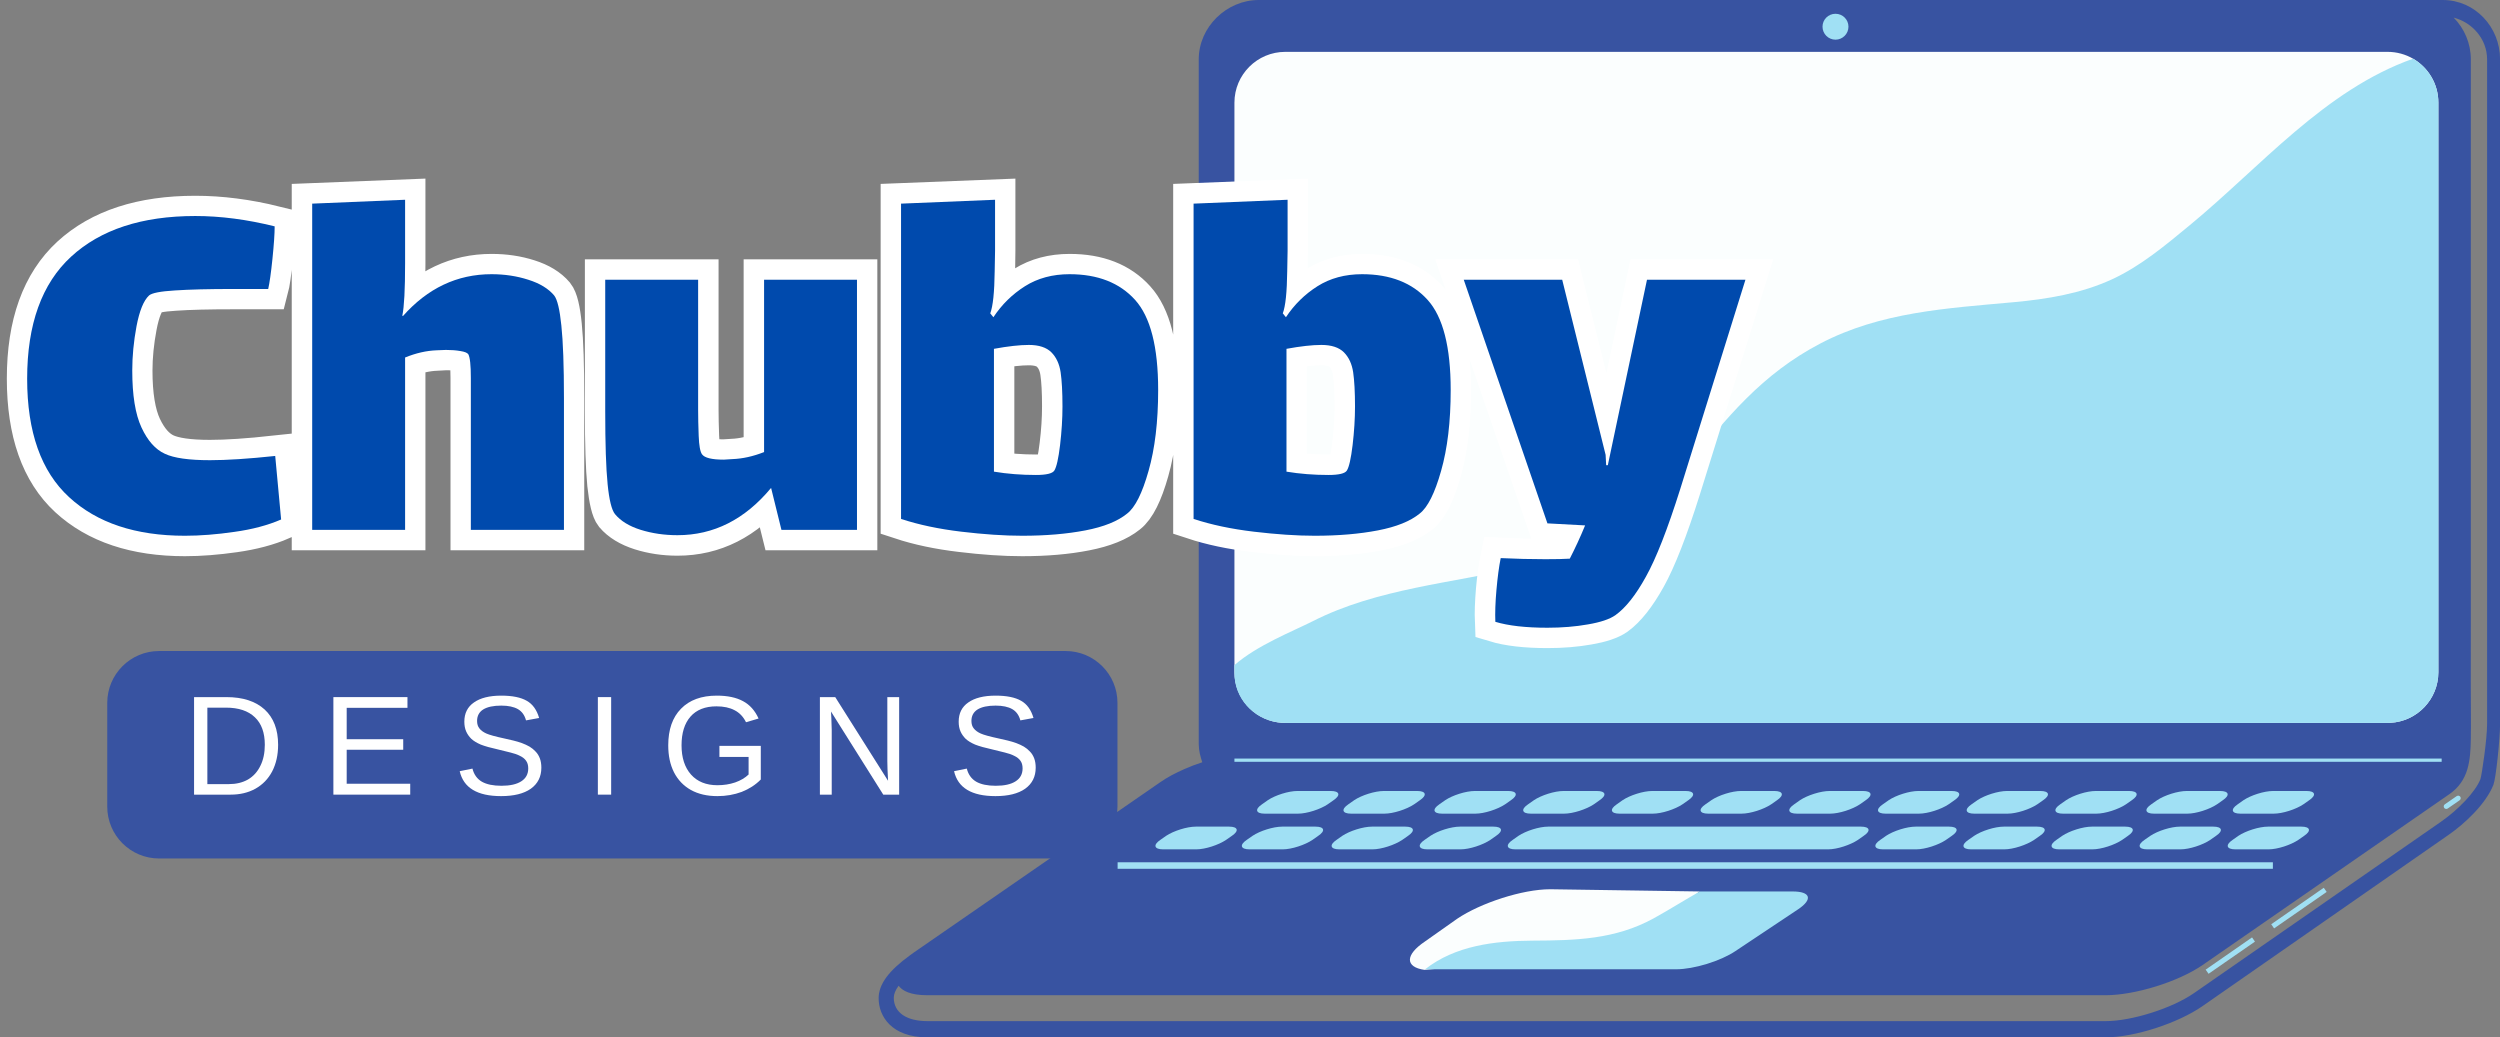 <svg xmlns="http://www.w3.org/2000/svg" xmlns:xlink="http://www.w3.org/1999/xlink" zoomAndPan="magnify" preserveAspectRatio="xMidYMid meet" version="1.0" viewBox="89.85 145.73 211.48 87.75"><rect x="89.85" y="145.73" width="211.48" height="87.75" fill="#808080" stroke="none"/><defs><g/><clipPath id="15647ad58b"><path d="M 164.176 145.73 L 301.336 145.73 L 301.336 233.48 L 164.176 233.48 Z M 164.176 145.73 " clip-rule="nonzero"/></clipPath></defs><g clip-path="url(#15647ad58b)"><path fill="#3853a1" d="M 300.238 206.996 C 300.238 208.25 299.793 211.281 299.672 211.645 C 299.246 212.719 297.828 214.211 296.293 215.273 L 275.43 229.75 C 273.578 231.031 270.16 232.109 267.973 232.109 L 168.301 232.109 C 166.523 232.109 165.457 231.375 165.457 230.133 C 165.457 229.824 165.594 229.488 165.867 229.117 C 166.18 229.543 166.859 229.918 168.301 229.918 L 267.973 229.918 C 270.438 229.918 274.113 228.785 276.172 227.363 C 276.172 227.363 297.035 212.918 297.047 212.91 C 298.684 211.777 298.832 210.078 298.863 208.227 C 298.887 206.75 298.859 205.273 298.859 203.793 C 298.859 202.109 298.863 200.426 298.863 198.742 C 298.863 196.496 298.863 194.25 298.863 192.004 C 298.863 189.555 298.863 187.102 298.863 184.648 C 298.863 182.062 298.863 179.473 298.863 176.883 C 298.863 174.367 298.863 171.855 298.863 169.344 C 298.863 167.047 298.863 164.754 298.863 162.457 C 298.863 160.559 298.863 158.66 298.863 156.762 C 298.863 155.402 298.863 154.043 298.863 152.684 C 298.863 152.082 298.863 151.48 298.863 150.879 C 298.863 150.836 298.863 150.789 298.863 150.746 C 298.863 149.387 298.309 148.137 297.414 147.223 C 299.004 147.633 300.238 149.051 300.238 150.746 Z M 296.488 145.73 L 196.328 145.73 C 193.602 145.73 191.254 148.02 191.254 150.746 L 191.254 208.715 C 191.254 208.723 191.254 208.73 191.258 208.738 C 191.258 209.25 191.402 209.746 191.551 210.211 C 191.031 210.379 190.535 210.57 190.066 210.777 C 189.289 211.113 188.586 211.488 188.008 211.891 L 167.152 226.305 C 167.047 226.379 166.949 226.449 166.855 226.52 C 165.008 227.855 164.176 229.004 164.176 230.176 C 164.176 231.684 165.254 233.48 168.301 233.48 L 267.973 233.48 C 270.422 233.48 274.082 232.281 276.152 230.848 L 297.004 216.336 C 298.355 215.398 300.133 213.734 300.773 212.121 C 300.984 211.59 301.336 208.238 301.336 206.996 L 301.336 150.746 C 301.336 148.02 299.215 145.73 296.488 145.73 " fill-opacity="1" fill-rule="nonzero"/></g><path fill="#fbfefe" d="M 293.977 150.695 C 293.34 150.328 292.605 150.117 291.82 150.117 L 198.574 150.117 C 196.199 150.117 194.273 152.043 194.273 154.414 L 194.273 202.586 C 194.273 204.738 195.855 206.516 197.918 206.832 C 198.133 206.867 198.352 206.883 198.574 206.883 L 291.855 206.883 C 291.918 206.883 291.98 206.883 292.043 206.875 C 294.312 206.762 296.117 204.887 296.117 202.586 L 296.117 154.414 C 296.117 152.824 295.258 151.441 293.977 150.695 " fill-opacity="1" fill-rule="nonzero"/><path fill="#fbfefe" d="M 213.129 223.441 L 210.398 225.367 C 208.68 226.52 208.719 227.535 210.34 227.773 C 233.078 225.984 232.254 221.906 233.641 221.141 L 220.992 220.953 C 218.629 220.953 215.09 222.121 213.129 223.441 " fill-opacity="1" fill-rule="nonzero"/><path fill="#a0e0f4" d="M 197.918 206.832 C 198.133 206.867 198.352 206.883 198.574 206.883 L 291.855 206.883 C 291.918 206.883 291.98 206.883 292.043 206.875 C 294.312 206.762 296.117 204.887 296.117 202.586 L 296.117 154.414 C 296.117 152.824 295.258 151.441 293.977 150.695 C 286.5 153.344 281.09 159.832 275.09 164.777 C 273.039 166.469 270.941 168.238 268.5 169.363 C 265.891 170.562 263.039 171.031 260.188 171.293 C 254.551 171.809 248.941 172.117 243.84 174.785 C 238.922 177.355 235.859 181.086 232.531 185.301 C 228.949 189.84 224.324 192.305 218.637 193.66 C 212.703 195.074 206.367 195.496 200.879 198.289 C 199.262 199.109 196.168 200.32 194.273 201.996 L 194.273 202.695 C 194.273 204.793 195.855 206.527 197.918 206.832 " fill-opacity="1" fill-rule="nonzero"/><path fill="#a0e0f4" d="M 241.5 221.141 L 233.641 221.141 C 232.363 221.855 231.105 222.66 229.746 223.41 C 226.461 225.215 223.113 225.281 219.477 225.301 C 216.266 225.32 212.945 225.723 210.402 227.723 L 231.637 227.723 C 233.148 227.723 235.406 227.027 236.66 226.18 L 241.969 222.641 C 243.219 221.801 243.012 221.141 241.5 221.141 " fill-opacity="1" fill-rule="nonzero"/><path fill="#a0e0f4" d="M 217.809 216.781 C 217.18 217.203 217.285 217.578 218.039 217.578 L 244.5 217.578 C 245.254 217.578 246.383 217.203 247.012 216.781 L 247.504 216.434 C 248.133 216.016 248.027 215.656 247.27 215.656 L 220.812 215.656 C 220.059 215.656 218.926 216.016 218.301 216.434 L 217.809 216.781 " fill-opacity="1" fill-rule="nonzero"/><path fill="#a0e0f4" d="M 188.238 217.578 L 191.051 217.578 C 191.805 217.578 192.938 217.203 193.562 216.781 L 194.059 216.434 C 194.684 216.016 194.578 215.656 193.824 215.656 L 191.008 215.656 C 190.254 215.656 189.125 216.016 188.496 216.434 L 188 216.781 C 187.375 217.203 187.48 217.578 188.238 217.578 " fill-opacity="1" fill-rule="nonzero"/><path fill="#a0e0f4" d="M 195.309 216.781 C 194.684 217.203 194.789 217.578 195.543 217.578 L 198.359 217.578 C 199.113 217.578 200.246 217.203 200.871 216.781 L 201.363 216.434 C 201.992 216.016 201.887 215.656 201.133 215.656 L 198.316 215.656 C 197.562 215.656 196.43 216.016 195.805 216.434 L 195.309 216.781 " fill-opacity="1" fill-rule="nonzero"/><path fill="#a0e0f4" d="M 202.906 216.781 C 202.277 217.203 202.383 217.578 203.141 217.578 L 205.953 217.578 C 206.707 217.578 207.84 217.203 208.465 216.781 L 208.961 216.434 C 209.586 216.016 209.48 215.656 208.727 215.656 L 205.91 215.656 C 205.156 215.656 204.027 216.016 203.398 216.434 L 202.906 216.781 " fill-opacity="1" fill-rule="nonzero"/><path fill="#a0e0f4" d="M 210.355 216.781 C 209.73 217.203 209.836 217.578 210.59 217.578 L 213.406 217.578 C 214.16 217.578 215.289 217.203 215.918 216.781 L 216.41 216.434 C 217.039 216.016 216.934 215.656 216.176 215.656 L 213.359 215.656 C 212.605 215.656 211.477 216.016 210.852 216.434 L 210.355 216.781 " fill-opacity="1" fill-rule="nonzero"/><path fill="#a0e0f4" d="M 249.137 217.578 L 251.949 217.578 C 252.707 217.578 253.836 217.203 254.461 216.781 L 254.957 216.434 C 255.582 216.016 255.477 215.656 254.723 215.656 L 251.906 215.656 C 251.152 215.656 250.023 216.016 249.395 216.434 L 248.902 216.781 C 248.273 217.203 248.379 217.578 249.137 217.578 " fill-opacity="1" fill-rule="nonzero"/><path fill="#a0e0f4" d="M 256.586 217.578 L 259.402 217.578 C 260.156 217.578 261.285 217.203 261.914 216.781 L 262.41 216.434 C 263.035 216.016 262.93 215.656 262.172 215.656 L 259.359 215.656 C 258.605 215.656 257.473 216.016 256.848 216.434 L 256.352 216.781 C 255.727 217.203 255.832 217.578 256.586 217.578 " fill-opacity="1" fill-rule="nonzero"/><path fill="#a0e0f4" d="M 264.039 217.578 L 266.852 217.578 C 267.609 217.578 268.738 217.203 269.363 216.781 L 269.859 216.434 C 270.484 216.016 270.379 215.656 269.625 215.656 L 266.809 215.656 C 266.055 215.656 264.926 216.016 264.297 216.434 L 263.805 216.781 C 263.176 217.203 263.285 217.578 264.039 217.578 " fill-opacity="1" fill-rule="nonzero"/><path fill="#a0e0f4" d="M 271.488 217.578 L 274.305 217.578 C 275.059 217.578 276.191 217.203 276.816 216.781 L 277.309 216.434 C 277.938 216.016 277.832 215.656 277.078 215.656 L 274.262 215.656 C 273.504 215.656 272.375 216.016 271.75 216.434 L 271.254 216.781 C 270.629 217.203 270.734 217.578 271.488 217.578 " fill-opacity="1" fill-rule="nonzero"/><path fill="#a0e0f4" d="M 278.941 217.578 L 281.754 217.578 C 282.512 217.578 283.641 217.203 284.266 216.781 L 284.762 216.434 C 285.387 216.016 285.281 215.656 284.527 215.656 L 281.711 215.656 C 280.957 215.656 279.828 216.016 279.199 216.434 L 278.707 216.781 C 278.082 217.203 278.184 217.578 278.941 217.578 " fill-opacity="1" fill-rule="nonzero"/><path fill="#a0e0f4" d="M 202.422 212.641 L 199.605 212.641 C 198.852 212.641 197.719 213 197.094 213.422 L 196.602 213.77 C 195.973 214.191 196.078 214.559 196.832 214.559 L 199.648 214.559 C 200.406 214.559 201.535 214.191 202.16 213.77 L 202.656 213.422 C 203.281 213 203.176 212.641 202.422 212.641 " fill-opacity="1" fill-rule="nonzero"/><path fill="#a0e0f4" d="M 209.73 212.641 L 206.914 212.641 C 206.16 212.641 205.027 213 204.402 213.422 L 203.906 213.77 C 203.281 214.191 203.387 214.559 204.141 214.559 L 206.957 214.559 C 207.711 214.559 208.844 214.191 209.469 213.77 L 209.965 213.422 C 210.59 213 210.484 212.641 209.73 212.641 " fill-opacity="1" fill-rule="nonzero"/><path fill="#a0e0f4" d="M 217.426 212.641 L 214.613 212.641 C 213.859 212.641 212.727 213 212.102 213.422 L 211.605 213.77 C 210.98 214.191 211.086 214.559 211.84 214.559 L 214.656 214.559 C 215.41 214.559 216.539 214.191 217.168 213.77 L 217.664 213.422 C 218.289 213 218.184 212.641 217.426 212.641 " fill-opacity="1" fill-rule="nonzero"/><path fill="#a0e0f4" d="M 222.16 214.559 C 222.914 214.559 224.043 214.191 224.672 213.77 L 225.164 213.422 C 225.793 213 225.684 212.641 224.93 212.641 L 222.117 212.641 C 221.359 212.641 220.23 213 219.605 213.422 L 219.109 213.77 C 218.484 214.191 218.59 214.559 219.344 214.559 L 222.16 214.559 " fill-opacity="1" fill-rule="nonzero"/><path fill="#a0e0f4" d="M 229.664 214.559 C 230.418 214.559 231.547 214.191 232.172 213.77 L 232.668 213.422 C 233.293 213 233.188 212.641 232.434 212.641 L 229.617 212.641 C 228.863 212.641 227.734 213 227.105 213.422 L 226.613 213.77 C 225.988 214.191 226.094 214.559 226.848 214.559 L 229.664 214.559 " fill-opacity="1" fill-rule="nonzero"/><path fill="#a0e0f4" d="M 237.164 214.559 C 237.922 214.559 239.051 214.191 239.676 213.77 L 240.172 213.422 C 240.797 213 240.691 212.641 239.938 212.641 L 237.121 212.641 C 236.367 212.641 235.238 213 234.613 213.422 L 234.117 213.77 C 233.488 214.191 233.594 214.559 234.352 214.559 L 237.164 214.559 " fill-opacity="1" fill-rule="nonzero"/><path fill="#a0e0f4" d="M 244.668 214.559 C 245.422 214.559 246.555 214.191 247.18 213.77 L 247.676 213.422 C 248.301 213 248.195 212.641 247.441 212.641 L 244.625 212.641 C 243.871 212.641 242.742 213 242.113 213.422 L 241.621 213.77 C 240.992 214.191 241.098 214.559 241.855 214.559 L 244.668 214.559 " fill-opacity="1" fill-rule="nonzero"/><path fill="#a0e0f4" d="M 252.172 214.559 C 252.926 214.559 254.059 214.191 254.684 213.77 L 255.18 213.422 C 255.805 213 255.699 212.641 254.945 212.641 L 252.129 212.641 C 251.375 212.641 250.242 213 249.617 213.422 L 249.121 213.77 C 248.496 214.191 248.602 214.559 249.355 214.559 L 252.172 214.559 " fill-opacity="1" fill-rule="nonzero"/><path fill="#a0e0f4" d="M 259.676 214.559 C 260.43 214.559 261.559 214.191 262.188 213.77 L 262.684 213.422 C 263.309 213 263.203 212.641 262.445 212.641 L 259.633 212.641 C 258.879 212.641 257.746 213 257.121 213.422 L 256.625 213.77 C 256 214.191 256.105 214.559 256.859 214.559 L 259.676 214.559 " fill-opacity="1" fill-rule="nonzero"/><path fill="#a0e0f4" d="M 267.18 214.559 C 267.934 214.559 269.062 214.191 269.688 213.77 L 270.184 213.422 C 270.812 213 270.707 212.641 269.949 212.641 L 267.137 212.641 C 266.379 212.641 265.25 213 264.625 213.422 L 264.129 213.77 C 263.504 214.191 263.609 214.559 264.363 214.559 L 267.18 214.559 " fill-opacity="1" fill-rule="nonzero"/><path fill="#a0e0f4" d="M 274.879 214.559 C 275.633 214.559 276.762 214.191 277.387 213.77 L 277.883 213.422 C 278.512 213 278.402 212.641 277.648 212.641 L 274.836 212.641 C 274.078 212.641 272.949 213 272.324 213.422 L 271.828 213.77 C 271.203 214.191 271.309 214.559 272.062 214.559 L 274.879 214.559 " fill-opacity="1" fill-rule="nonzero"/><path fill="#a0e0f4" d="M 282.184 214.559 C 282.941 214.559 284.07 214.191 284.695 213.77 L 285.191 213.422 C 285.816 213 285.711 212.641 284.957 212.641 L 282.141 212.641 C 281.387 212.641 280.258 213 279.629 213.422 L 279.137 213.77 C 278.512 214.191 278.617 214.559 279.371 214.559 L 282.184 214.559 " fill-opacity="1" fill-rule="nonzero"/><path fill="#a0e0f4" d="M 184.391 218.672 L 282.117 218.672 L 282.117 219.223 L 184.391 219.223 L 184.391 218.672 " fill-opacity="1" fill-rule="nonzero"/><path fill="#a0e0f4" d="M 194.273 209.898 L 296.395 209.898 L 296.395 210.172 L 194.273 210.172 L 194.273 209.898 " fill-opacity="1" fill-rule="nonzero"/><path fill="#a0e0f4" d="M 297.969 213.125 C 297.898 213.031 297.766 213.008 297.668 213.074 L 296.66 213.77 C 296.562 213.84 296.539 213.973 296.609 214.07 C 296.648 214.129 296.715 214.16 296.785 214.16 C 296.828 214.16 296.871 214.148 296.906 214.125 L 297.914 213.426 C 298.012 213.359 298.035 213.223 297.969 213.125 " fill-opacity="1" fill-rule="nonzero"/><path fill="#a0e0f4" d="M 282.219 224.266 L 281.977 223.914 L 286.422 220.828 L 286.668 221.18 L 282.219 224.266 " fill-opacity="1" fill-rule="nonzero"/><path fill="#a0e0f4" d="M 276.676 228.105 L 276.43 227.754 L 280.355 225.027 L 280.602 225.383 L 276.676 228.105 " fill-opacity="1" fill-rule="nonzero"/><path fill="#a0e0f4" d="M 245.117 146.895 C 245.723 146.895 246.215 147.383 246.215 147.988 C 246.215 148.594 245.723 149.086 245.117 149.086 C 244.512 149.086 244.02 148.594 244.02 147.988 C 244.02 147.383 244.512 146.895 245.117 146.895 " fill-opacity="1" fill-rule="nonzero"/><path stroke-linecap="butt" transform="matrix(0.75, 0, 0, 0.75, 50.014, 150.8)" fill="none" stroke-linejoin="miter" d="M 84.831 51.834 C 83.31 52.491 81.549 52.959 79.544 53.241 C 77.549 53.527 75.69 53.673 73.971 53.673 C 68.414 53.673 64.055 52.22 60.904 49.319 C 57.758 46.413 56.185 41.954 56.185 35.944 C 56.185 29.819 57.836 25.23 61.143 22.183 C 64.456 19.142 69.122 17.621 75.143 17.621 C 77.997 17.621 80.982 18.001 84.096 18.772 C 84.096 19.59 84.013 20.808 83.841 22.423 C 83.68 24.043 83.518 25.173 83.346 25.824 L 79.482 25.824 C 76.669 25.824 74.45 25.876 72.836 25.991 C 71.216 26.09 70.247 26.282 69.914 26.574 C 69.305 27.142 68.836 28.293 68.508 30.032 C 68.18 31.767 68.013 33.433 68.013 35.032 C 68.013 37.808 68.362 39.944 69.06 41.439 C 69.763 42.928 70.638 43.923 71.695 44.423 C 72.727 44.907 74.424 45.152 76.789 45.152 C 78.674 45.152 81.133 44.991 84.154 44.663 Z M 115.617 26.574 C 115.987 27.022 116.263 28.147 116.44 29.944 C 116.622 31.741 116.711 34.48 116.711 38.163 L 116.711 53.001 L 106.227 53.001 L 106.227 38.282 C 106.227 38.121 106.227 37.319 106.227 35.871 C 106.227 34.413 106.122 33.522 105.914 33.189 C 105.794 33.032 105.497 32.913 105.029 32.829 C 104.56 32.741 104.023 32.699 103.414 32.699 L 102.367 32.756 C 101.216 32.798 100.029 33.064 98.799 33.564 L 98.799 53.001 L 88.32 53.001 L 88.32 16.194 L 98.799 15.777 L 98.799 22.949 C 98.799 25.892 98.7 27.855 98.503 28.834 L 98.56 28.892 C 101.336 25.751 104.669 24.178 108.565 24.178 C 110.034 24.178 111.409 24.381 112.695 24.793 C 113.987 25.199 114.956 25.793 115.617 26.574 Z M 149.768 24.793 L 149.768 53.001 L 141.253 53.001 L 140.081 48.282 C 137.138 51.84 133.617 53.616 129.529 53.616 C 128.06 53.616 126.68 53.407 125.393 53.001 C 124.107 52.59 123.133 51.996 122.471 51.22 C 122.112 50.767 121.841 49.647 121.648 47.85 C 121.471 46.053 121.383 43.314 121.383 39.631 L 121.383 24.793 L 131.862 24.793 L 131.862 39.512 C 131.862 40.329 131.883 41.293 131.924 42.397 C 131.961 43.496 132.086 44.189 132.294 44.48 C 132.575 44.892 133.393 45.095 134.753 45.095 L 135.727 45.032 C 136.872 44.985 138.06 44.715 139.289 44.225 L 139.289 24.793 Z M 173.758 24.178 C 176.94 24.178 179.404 25.142 181.138 27.069 C 182.878 28.985 183.742 32.371 183.742 37.235 C 183.742 40.798 183.383 43.834 182.664 46.35 C 181.956 48.855 181.154 50.459 180.253 51.157 C 179.185 52.017 177.612 52.652 175.523 53.058 C 173.435 53.47 171.065 53.673 168.409 53.673 C 166.367 53.673 164.075 53.517 161.539 53.209 C 159.013 52.913 156.747 52.433 154.742 51.772 L 154.742 16.194 L 165.341 15.777 L 165.341 21.543 C 165.341 21.871 165.331 22.631 165.31 23.819 C 165.289 24.996 165.242 25.985 165.164 26.782 C 165.081 27.579 164.961 28.183 164.805 28.595 L 165.164 29.012 C 166.102 27.584 167.284 26.423 168.711 25.522 C 170.148 24.626 171.831 24.178 173.758 24.178 Z M 172.034 46.324 C 172.273 45.913 172.482 44.949 172.664 43.433 C 172.852 41.913 172.945 40.465 172.945 39.074 C 172.945 37.439 172.878 36.152 172.737 35.209 C 172.596 34.272 172.247 33.532 171.69 32.98 C 171.143 32.423 170.294 32.142 169.143 32.142 C 168.128 32.142 166.82 32.288 165.221 32.579 L 165.221 46.444 C 166.737 46.683 168.315 46.803 169.956 46.803 C 171.133 46.803 171.825 46.642 172.034 46.324 Z M 206.753 24.178 C 209.935 24.178 212.393 25.142 214.133 27.069 C 215.867 28.985 216.737 32.371 216.737 37.235 C 216.737 40.798 216.378 43.834 215.659 46.35 C 214.95 48.855 214.148 50.459 213.247 51.157 C 212.18 52.017 210.602 52.652 208.518 53.058 C 206.43 53.47 204.06 53.673 201.404 53.673 C 199.357 53.673 197.07 53.517 194.534 53.209 C 192.008 52.913 189.742 52.433 187.737 51.772 L 187.737 16.194 L 198.336 15.777 L 198.336 21.543 C 198.336 21.871 198.325 22.631 198.305 23.819 C 198.284 24.996 198.237 25.985 198.159 26.782 C 198.075 27.579 197.956 28.183 197.799 28.595 L 198.159 29.012 C 199.096 27.584 200.279 26.423 201.706 25.522 C 203.143 24.626 204.825 24.178 206.753 24.178 Z M 205.029 46.324 C 205.268 45.913 205.477 44.949 205.659 43.433 C 205.846 41.913 205.94 40.465 205.94 39.074 C 205.94 37.439 205.872 36.152 205.732 35.209 C 205.591 34.272 205.242 33.532 204.685 32.98 C 204.138 32.423 203.289 32.142 202.138 32.142 C 201.122 32.142 199.815 32.288 198.216 32.579 L 198.216 46.444 C 199.732 46.683 201.31 46.803 202.945 46.803 C 204.128 46.803 204.82 46.642 205.029 46.324 Z M 249.987 24.793 L 242.622 48.402 C 241.195 52.933 239.904 56.235 238.758 58.298 C 237.607 60.366 236.466 61.808 235.331 62.626 C 234.669 63.079 233.638 63.423 232.227 63.663 C 230.82 63.913 229.299 64.038 227.664 64.038 C 225.206 64.038 223.242 63.808 221.763 63.36 C 221.721 62.381 221.763 61.183 221.883 59.767 C 222.013 58.36 222.174 57.168 222.378 56.189 C 224.091 56.267 225.768 56.308 227.409 56.308 C 228.633 56.308 229.56 56.288 230.18 56.251 C 230.789 55.064 231.357 53.814 231.883 52.506 L 227.664 52.267 L 218.216 24.793 L 229.31 24.793 L 234.221 44.543 L 234.279 45.709 L 234.461 45.709 L 238.878 24.793 Z M 249.987 24.793 " stroke="#ffffff" stroke-width="4.6" stroke-opacity="1" stroke-miterlimit="4"/><g fill="#004aad" fill-opacity="1"><g transform="translate(90.772, 190.55)"><g><path d="M 22.859 -0.875 C 21.723 -0.383 20.406 -0.035 18.906 0.172 C 17.406 0.391 16.008 0.5 14.719 0.5 C 10.551 0.5 7.285 -0.586 4.922 -2.766 C 2.555 -4.941 1.375 -8.281 1.375 -12.781 C 1.375 -17.383 2.613 -20.828 5.094 -23.109 C 7.582 -25.398 11.082 -26.547 15.594 -26.547 C 17.738 -26.547 19.977 -26.254 22.312 -25.672 C 22.312 -25.055 22.25 -24.141 22.125 -22.922 C 22 -21.711 21.879 -20.863 21.766 -20.375 L 18.859 -20.375 C 16.742 -20.375 15.078 -20.332 13.859 -20.25 C 12.648 -20.176 11.926 -20.035 11.688 -19.828 C 11.227 -19.398 10.875 -18.531 10.625 -17.219 C 10.383 -15.914 10.266 -14.672 10.266 -13.484 C 10.266 -11.391 10.523 -9.781 11.047 -8.656 C 11.566 -7.539 12.223 -6.801 13.016 -6.438 C 13.785 -6.07 15.062 -5.891 16.844 -5.891 C 18.25 -5.891 20.086 -6.008 22.359 -6.25 Z M 22.859 -0.875 "/></g></g></g><g fill="#004aad" fill-opacity="1"><g transform="translate(114.368, 190.55)"><g><path d="M 22.359 -19.828 C 22.629 -19.484 22.832 -18.633 22.969 -17.281 C 23.113 -15.938 23.188 -13.883 23.188 -11.125 L 23.188 0 L 15.312 0 L 15.312 -11.047 C 15.312 -11.16 15.312 -11.758 15.312 -12.844 C 15.312 -13.938 15.238 -14.609 15.094 -14.859 C 15 -14.984 14.773 -15.07 14.422 -15.125 C 14.066 -15.188 13.66 -15.219 13.203 -15.219 L 12.422 -15.188 C 11.555 -15.156 10.664 -14.953 9.75 -14.578 L 9.75 0 L 1.891 0 L 1.891 -27.594 L 9.75 -27.922 L 9.75 -22.547 C 9.75 -20.336 9.672 -18.863 9.516 -18.125 L 9.562 -18.078 C 11.656 -20.441 14.156 -21.625 17.062 -21.625 C 18.164 -21.625 19.203 -21.469 20.172 -21.156 C 21.141 -20.852 21.867 -20.41 22.359 -19.828 Z M 22.359 -19.828 "/></g></g></g><g fill="#004aad" fill-opacity="1"><g transform="translate(139.297, 190.55)"><g><path d="M 23.047 -21.156 L 23.047 0 L 16.656 0 L 15.781 -3.547 C 13.57 -0.879 10.93 0.453 7.859 0.453 C 6.754 0.453 5.719 0.301 4.75 0 C 3.789 -0.301 3.066 -0.742 2.578 -1.328 C 2.297 -1.672 2.086 -2.516 1.953 -3.859 C 1.816 -5.211 1.75 -7.27 1.75 -10.031 L 1.75 -21.156 L 9.609 -21.156 L 9.609 -10.125 C 9.609 -9.508 9.625 -8.785 9.656 -7.953 C 9.688 -7.129 9.781 -6.609 9.938 -6.391 C 10.156 -6.086 10.77 -5.938 11.781 -5.938 L 12.516 -5.984 C 13.367 -6.016 14.258 -6.211 15.188 -6.578 L 15.188 -21.156 Z M 23.047 -21.156 "/></g></g></g><g fill="#004aad" fill-opacity="1"><g transform="translate(164.227, 190.55)"><g><path d="M 16.094 -21.625 C 18.488 -21.625 20.336 -20.898 21.641 -19.453 C 22.941 -18.016 23.594 -15.473 23.594 -11.828 C 23.594 -9.148 23.32 -6.867 22.781 -4.984 C 22.25 -3.098 21.645 -1.895 20.969 -1.375 C 20.176 -0.727 19 -0.254 17.438 0.047 C 15.875 0.348 14.094 0.5 12.094 0.5 C 10.562 0.5 8.844 0.383 6.938 0.156 C 5.039 -0.07 3.344 -0.43 1.844 -0.922 L 1.844 -27.594 L 9.797 -27.922 L 9.797 -23.594 C 9.797 -23.352 9.785 -22.785 9.766 -21.891 C 9.754 -21.004 9.719 -20.258 9.656 -19.656 C 9.594 -19.062 9.504 -18.613 9.391 -18.312 L 9.656 -17.984 C 10.363 -19.055 11.254 -19.93 12.328 -20.609 C 13.398 -21.285 14.656 -21.625 16.094 -21.625 Z M 14.812 -5.016 C 15 -5.316 15.16 -6.035 15.297 -7.172 C 15.43 -8.305 15.5 -9.395 15.5 -10.438 C 15.5 -11.664 15.445 -12.629 15.344 -13.328 C 15.238 -14.035 14.977 -14.598 14.562 -15.016 C 14.145 -15.43 13.508 -15.641 12.656 -15.641 C 11.883 -15.641 10.898 -15.531 9.703 -15.312 L 9.703 -4.922 C 10.836 -4.734 12.02 -4.641 13.25 -4.641 C 14.133 -4.641 14.656 -4.766 14.812 -5.016 Z M 14.812 -5.016 "/></g></g></g><g fill="#004aad" fill-opacity="1"><g transform="translate(188.973, 190.55)"><g><path d="M 16.094 -21.625 C 18.488 -21.625 20.336 -20.898 21.641 -19.453 C 22.941 -18.016 23.594 -15.473 23.594 -11.828 C 23.594 -9.148 23.32 -6.867 22.781 -4.984 C 22.25 -3.098 21.645 -1.895 20.969 -1.375 C 20.176 -0.727 19 -0.254 17.438 0.047 C 15.875 0.348 14.094 0.5 12.094 0.5 C 10.562 0.5 8.844 0.383 6.938 0.156 C 5.039 -0.07 3.344 -0.43 1.844 -0.922 L 1.844 -27.594 L 9.797 -27.922 L 9.797 -23.594 C 9.797 -23.352 9.785 -22.785 9.766 -21.891 C 9.754 -21.004 9.719 -20.258 9.656 -19.656 C 9.594 -19.062 9.504 -18.613 9.391 -18.312 L 9.656 -17.984 C 10.363 -19.055 11.254 -19.93 12.328 -20.609 C 13.398 -21.285 14.656 -21.625 16.094 -21.625 Z M 14.812 -5.016 C 15 -5.316 15.16 -6.035 15.297 -7.172 C 15.43 -8.305 15.5 -9.395 15.5 -10.438 C 15.5 -11.664 15.445 -12.629 15.344 -13.328 C 15.238 -14.035 14.977 -14.598 14.562 -15.016 C 14.145 -15.43 13.508 -15.641 12.656 -15.641 C 11.883 -15.641 10.898 -15.531 9.703 -15.312 L 9.703 -4.922 C 10.836 -4.734 12.02 -4.641 13.25 -4.641 C 14.133 -4.641 14.656 -4.766 14.812 -5.016 Z M 14.812 -5.016 "/></g></g></g><g fill="#004aad" fill-opacity="1"><g transform="translate(213.719, 190.55)"><g><path d="M 23.781 -21.156 L 18.266 -3.453 C 17.191 -0.047 16.223 2.426 15.359 3.969 C 14.504 5.52 13.645 6.602 12.781 7.219 C 12.289 7.562 11.516 7.82 10.453 8 C 9.398 8.188 8.258 8.281 7.031 8.281 C 5.195 8.281 3.727 8.113 2.625 7.781 C 2.594 7.039 2.625 6.141 2.719 5.078 C 2.812 4.023 2.93 3.129 3.078 2.391 C 4.367 2.453 5.629 2.484 6.859 2.484 C 7.773 2.484 8.461 2.469 8.922 2.438 C 9.379 1.551 9.812 0.613 10.219 -0.375 L 7.031 -0.547 L -0.047 -21.156 L 8.281 -21.156 L 11.953 -6.344 L 12 -5.469 L 12.141 -5.469 L 15.453 -21.156 Z M 23.781 -21.156 "/></g></g></g><path fill="#3853a1" d="M 103.309 200.801 L 179.988 200.801 C 182.414 200.801 184.379 202.766 184.379 205.188 L 184.379 213.961 C 184.379 216.387 182.414 218.352 179.988 218.352 L 103.309 218.352 C 100.887 218.352 98.922 216.387 98.922 213.961 L 98.922 205.188 C 98.922 202.766 100.887 200.801 103.309 200.801 Z M 103.309 200.801 " fill-opacity="1" fill-rule="nonzero"/><g fill="#ffffff" fill-opacity="1"><g transform="translate(105.282, 212.95)"><g><path d="M 8.094 -4.219 C 8.094 -3.363 7.926 -2.613 7.594 -1.969 C 7.258 -1.332 6.785 -0.844 6.172 -0.5 C 5.566 -0.164 4.867 0 4.078 0 L 0.984 0 L 0.984 -8.25 L 3.719 -8.25 C 5.113 -8.25 6.191 -7.898 6.953 -7.203 C 7.711 -6.504 8.094 -5.508 8.094 -4.219 Z M 6.969 -4.219 C 6.969 -5.238 6.688 -6.016 6.125 -6.547 C 5.562 -7.086 4.75 -7.359 3.688 -7.359 L 2.109 -7.359 L 2.109 -0.891 L 3.938 -0.891 C 4.551 -0.891 5.086 -1.02 5.547 -1.281 C 6.004 -1.551 6.352 -1.938 6.594 -2.438 C 6.844 -2.938 6.969 -3.531 6.969 -4.219 Z M 6.969 -4.219 "/></g></g></g><g fill="#ffffff" fill-opacity="1"><g transform="translate(117.068, 212.95)"><g><path d="M 0.984 0 L 0.984 -8.25 L 7.25 -8.25 L 7.25 -7.344 L 2.109 -7.344 L 2.109 -4.688 L 6.891 -4.688 L 6.891 -3.797 L 2.109 -3.797 L 2.109 -0.922 L 7.484 -0.922 L 7.484 0 Z M 0.984 0 "/></g></g></g><g fill="#ffffff" fill-opacity="1"><g transform="translate(128.191, 212.95)"><g><path d="M 7.453 -2.281 C 7.453 -1.52 7.156 -0.926 6.562 -0.5 C 5.969 -0.082 5.129 0.125 4.047 0.125 C 2.035 0.125 0.867 -0.578 0.547 -1.984 L 1.625 -2.203 C 1.75 -1.703 2.016 -1.332 2.422 -1.094 C 2.828 -0.863 3.379 -0.75 4.078 -0.75 C 4.805 -0.75 5.363 -0.875 5.75 -1.125 C 6.145 -1.375 6.344 -1.738 6.344 -2.219 C 6.344 -2.488 6.281 -2.707 6.156 -2.875 C 6.039 -3.039 5.867 -3.176 5.641 -3.281 C 5.422 -3.395 5.156 -3.488 4.844 -3.562 C 4.539 -3.645 4.203 -3.727 3.828 -3.812 C 3.172 -3.957 2.672 -4.098 2.328 -4.234 C 1.992 -4.379 1.727 -4.539 1.531 -4.719 C 1.344 -4.906 1.195 -5.113 1.094 -5.344 C 0.988 -5.582 0.938 -5.859 0.938 -6.172 C 0.938 -6.879 1.207 -7.422 1.75 -7.797 C 2.289 -8.18 3.062 -8.375 4.062 -8.375 C 5 -8.375 5.719 -8.227 6.219 -7.938 C 6.719 -7.656 7.066 -7.172 7.266 -6.484 L 6.156 -6.281 C 6.039 -6.719 5.812 -7.035 5.469 -7.234 C 5.125 -7.43 4.656 -7.531 4.062 -7.531 C 3.395 -7.531 2.883 -7.422 2.531 -7.203 C 2.188 -6.984 2.016 -6.66 2.016 -6.234 C 2.016 -5.973 2.082 -5.758 2.219 -5.594 C 2.352 -5.426 2.547 -5.285 2.797 -5.172 C 3.055 -5.055 3.566 -4.914 4.328 -4.75 C 4.578 -4.695 4.828 -4.641 5.078 -4.578 C 5.336 -4.516 5.582 -4.441 5.812 -4.359 C 6.039 -4.273 6.254 -4.176 6.453 -4.062 C 6.648 -3.945 6.82 -3.805 6.969 -3.641 C 7.125 -3.484 7.242 -3.289 7.328 -3.062 C 7.41 -2.844 7.453 -2.582 7.453 -2.281 Z M 7.453 -2.281 "/></g></g></g><g fill="#ffffff" fill-opacity="1"><g transform="translate(139.315, 212.95)"><g><path d="M 1.109 0 L 1.109 -8.25 L 2.234 -8.25 L 2.234 0 Z M 1.109 0 "/></g></g></g><g fill="#ffffff" fill-opacity="1"><g transform="translate(145.769, 212.95)"><g><path d="M 0.609 -4.172 C 0.609 -5.504 0.969 -6.535 1.688 -7.266 C 2.406 -8.004 3.414 -8.375 4.719 -8.375 C 5.625 -8.375 6.363 -8.219 6.938 -7.906 C 7.508 -7.602 7.945 -7.113 8.25 -6.438 L 7.188 -6.125 C 6.957 -6.594 6.633 -6.93 6.219 -7.141 C 5.812 -7.359 5.301 -7.469 4.688 -7.469 C 3.727 -7.469 2.992 -7.176 2.484 -6.594 C 1.984 -6.02 1.734 -5.211 1.734 -4.172 C 1.734 -3.129 2 -2.305 2.531 -1.703 C 3.07 -1.098 3.816 -0.797 4.766 -0.797 C 5.305 -0.797 5.805 -0.875 6.266 -1.031 C 6.734 -1.195 7.113 -1.422 7.406 -1.703 L 7.406 -3.188 L 4.938 -3.188 L 4.938 -4.125 L 8.438 -4.125 L 8.438 -1.281 C 8 -0.832 7.461 -0.484 6.828 -0.234 C 6.191 0.004 5.504 0.125 4.766 0.125 C 3.898 0.125 3.156 -0.047 2.531 -0.391 C 1.906 -0.742 1.426 -1.242 1.094 -1.891 C 0.77 -2.535 0.609 -3.297 0.609 -4.172 Z M 0.609 -4.172 "/></g></g></g><g fill="#ffffff" fill-opacity="1"><g transform="translate(158.223, 212.95)"><g><path d="M 6.344 0 L 1.922 -7.031 L 1.953 -6.469 L 1.984 -5.484 L 1.984 0 L 0.984 0 L 0.984 -8.25 L 2.281 -8.25 L 6.75 -1.172 C 6.707 -1.941 6.688 -2.5 6.688 -2.844 L 6.688 -8.25 L 7.688 -8.25 L 7.688 0 Z M 6.344 0 "/></g></g></g><g fill="#ffffff" fill-opacity="1"><g transform="translate(170.009, 212.95)"><g><path d="M 7.453 -2.281 C 7.453 -1.52 7.156 -0.926 6.562 -0.5 C 5.969 -0.082 5.129 0.125 4.047 0.125 C 2.035 0.125 0.867 -0.578 0.547 -1.984 L 1.625 -2.203 C 1.75 -1.703 2.016 -1.332 2.422 -1.094 C 2.828 -0.863 3.379 -0.75 4.078 -0.75 C 4.805 -0.75 5.363 -0.875 5.75 -1.125 C 6.145 -1.375 6.344 -1.738 6.344 -2.219 C 6.344 -2.488 6.281 -2.707 6.156 -2.875 C 6.039 -3.039 5.867 -3.176 5.641 -3.281 C 5.422 -3.395 5.156 -3.488 4.844 -3.562 C 4.539 -3.645 4.203 -3.727 3.828 -3.812 C 3.172 -3.957 2.672 -4.098 2.328 -4.234 C 1.992 -4.379 1.727 -4.539 1.531 -4.719 C 1.344 -4.906 1.195 -5.113 1.094 -5.344 C 0.988 -5.582 0.938 -5.859 0.938 -6.172 C 0.938 -6.879 1.207 -7.422 1.75 -7.797 C 2.289 -8.18 3.062 -8.375 4.062 -8.375 C 5 -8.375 5.719 -8.227 6.219 -7.938 C 6.719 -7.656 7.066 -7.172 7.266 -6.484 L 6.156 -6.281 C 6.039 -6.719 5.812 -7.035 5.469 -7.234 C 5.125 -7.43 4.656 -7.531 4.062 -7.531 C 3.395 -7.531 2.883 -7.422 2.531 -7.203 C 2.188 -6.984 2.016 -6.66 2.016 -6.234 C 2.016 -5.973 2.082 -5.758 2.219 -5.594 C 2.352 -5.426 2.547 -5.285 2.797 -5.172 C 3.055 -5.055 3.566 -4.914 4.328 -4.75 C 4.578 -4.695 4.828 -4.641 5.078 -4.578 C 5.336 -4.516 5.582 -4.441 5.812 -4.359 C 6.039 -4.273 6.254 -4.176 6.453 -4.062 C 6.648 -3.945 6.82 -3.805 6.969 -3.641 C 7.125 -3.484 7.242 -3.289 7.328 -3.062 C 7.41 -2.844 7.453 -2.582 7.453 -2.281 Z M 7.453 -2.281 "/></g></g></g></svg>